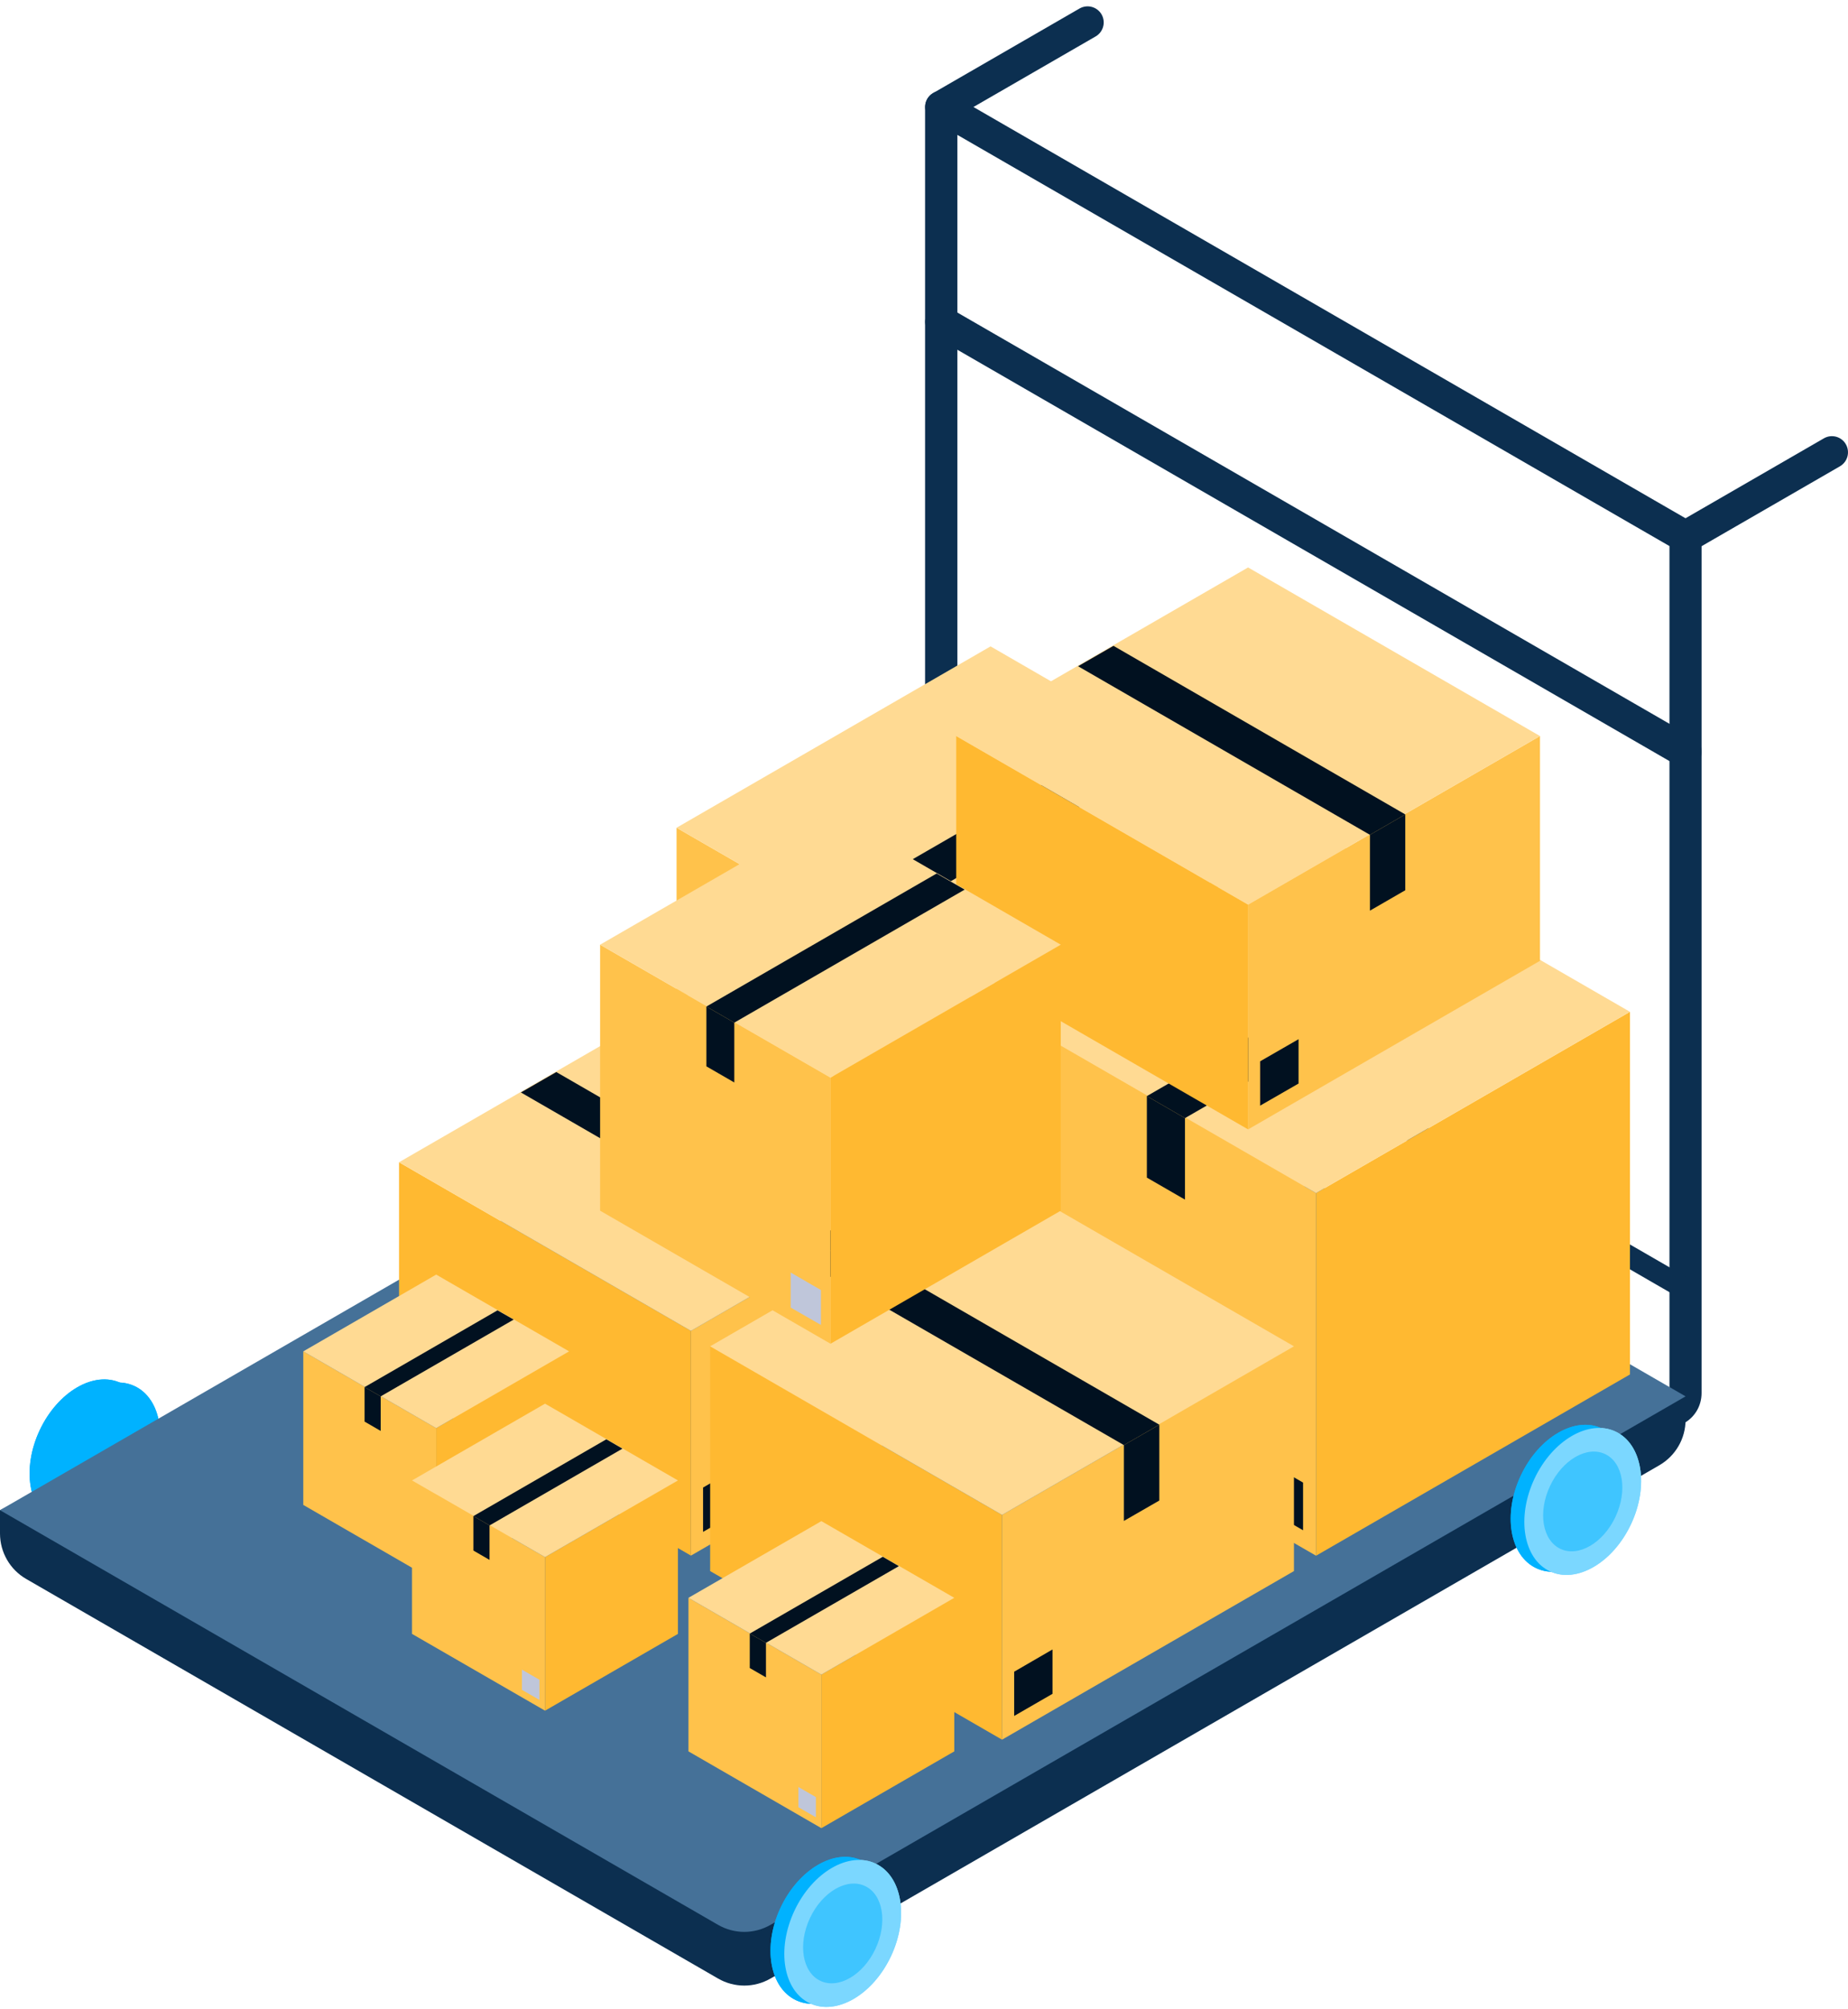 <svg width="138" height="150" viewBox="0 0 138 150" fill="none" xmlns="http://www.w3.org/2000/svg">
<g clip-path="url(#clip0_3845_25429)">
<path d="M124.476 106.584C124.027 106.584 123.586 106.463 123.177 106.231L70.379 75.743C69.577 75.278 69.08 74.42 69.08 73.499V7.986C69.08 7.553 69.313 7.16 69.681 6.944C70.05 6.727 70.515 6.727 70.884 6.944L126.464 39.035C126.833 39.251 127.065 39.644 127.065 40.077V103.994C127.065 104.932 126.584 105.774 125.766 106.239C125.358 106.471 124.917 106.592 124.468 106.592L124.476 106.584ZM71.493 10.07V73.507C71.493 73.571 71.525 73.635 71.589 73.667L124.388 104.146C124.388 104.146 124.484 104.203 124.572 104.146C124.668 104.09 124.668 104.01 124.668 103.986V40.766L71.493 10.07Z" fill="#0C2F50"/>
<path d="M65.45 77.904C66.803 75.023 66.286 71.928 64.294 70.993C62.302 70.058 59.591 71.635 58.237 74.516C56.884 77.398 57.401 80.492 59.393 81.427C61.385 82.363 64.096 80.785 65.45 77.904Z" fill="#00B2FF"/>
<path d="M66.47 78.14C67.823 75.258 67.306 72.164 65.314 71.229C63.322 70.293 60.611 71.871 59.257 74.752C57.904 77.633 58.421 80.727 60.413 81.663C62.405 82.598 65.116 81.021 66.47 78.14Z" fill="#00B2FF"/>
<path d="M65.309 77.594C66.227 75.639 65.877 73.539 64.527 72.905C63.176 72.27 61.337 73.341 60.418 75.297C59.499 77.253 59.85 79.352 61.2 79.987C62.551 80.621 64.39 79.55 65.309 77.594Z" fill="#00B2FF"/>
<path d="M65.45 77.904C66.803 75.023 66.286 71.928 64.294 70.993C62.302 70.058 59.591 71.635 58.237 74.516C56.884 77.398 57.401 80.492 59.393 81.427C61.385 82.363 64.096 80.785 65.45 77.904Z" fill="#00B2FF"/>
<path d="M66.47 78.14C67.823 75.258 67.306 72.164 65.314 71.229C63.322 70.293 60.611 71.871 59.257 74.752C57.904 77.633 58.421 80.727 60.413 81.663C62.405 82.598 65.116 81.021 66.47 78.14Z" fill="#00B2FF"/>
<path d="M65.309 77.594C66.227 75.639 65.877 73.539 64.527 72.905C63.176 72.27 61.337 73.341 60.418 75.297C59.499 77.253 59.85 79.352 61.2 79.987C62.551 80.621 64.39 79.55 65.309 77.594Z" fill="#00B2FF"/>
<path d="M10.177 110.158C11.531 107.276 11.013 104.182 9.022 103.247C7.03 102.311 4.318 103.889 2.965 106.77C1.611 109.651 2.129 112.745 4.12 113.681C6.112 114.617 8.824 113.039 10.177 110.158Z" fill="#00B2FF"/>
<path d="M11.208 110.389C12.562 107.508 12.044 104.414 10.052 103.478C8.061 102.543 5.349 104.12 3.995 107.002C2.642 109.883 3.16 112.977 5.151 113.913C7.143 114.848 9.855 113.271 11.208 110.389Z" fill="#00B2FF"/>
<path d="M10.047 109.844C10.966 107.888 10.616 105.789 9.265 105.154C7.914 104.52 6.075 105.591 5.156 107.547C4.238 109.503 4.588 111.602 5.938 112.236C7.289 112.871 9.128 111.8 10.047 109.844Z" fill="#00B2FF"/>
<path d="M10.177 110.158C11.531 107.276 11.013 104.182 9.022 103.247C7.03 102.311 4.318 103.889 2.965 106.77C1.611 109.651 2.129 112.745 4.12 113.681C6.112 114.617 8.824 113.039 10.177 110.158Z" fill="#00B2FF"/>
<path d="M11.208 110.389C12.562 107.508 12.044 104.414 10.052 103.478C8.061 102.543 5.349 104.12 3.995 107.002C2.642 109.883 3.16 112.977 5.151 113.913C7.143 114.848 9.855 113.271 11.208 110.389Z" fill="#00B2FF"/>
<path d="M10.047 109.844C10.966 107.888 10.616 105.789 9.265 105.154C7.914 104.52 6.075 105.591 5.156 107.547C4.238 109.503 4.588 111.602 5.938 112.236C7.289 112.871 9.128 111.8 10.047 109.844Z" fill="#00B2FF"/>
<path d="M57.544 147.701L123.907 109.389C125.125 108.684 125.871 107.393 125.871 105.99V104.251L70.291 76.168L0 112.74V114.48C0 115.883 0.746 117.182 1.964 117.879L53.616 147.701C54.834 148.407 56.325 148.407 57.544 147.701Z" fill="#0C2F50"/>
<path d="M57.544 143.693L125.871 104.243L70.291 72.152L0 112.74L53.616 143.693C54.834 144.398 56.325 144.398 57.544 143.693Z" fill="#457198"/>
<path d="M125.863 97.028C125.726 97.028 125.59 96.996 125.462 96.924L69.882 64.832C69.497 64.608 69.369 64.119 69.585 63.734C69.802 63.349 70.299 63.221 70.684 63.438L126.264 95.529C126.648 95.753 126.777 96.242 126.56 96.627C126.408 96.883 126.143 97.028 125.863 97.028Z" fill="#0C2F50"/>
<path d="M125.863 57.321C125.662 57.321 125.454 57.273 125.261 57.16L69.689 25.069C69.112 24.741 68.92 24.003 69.248 23.426C69.577 22.849 70.315 22.656 70.892 22.985L126.472 55.076C127.049 55.405 127.241 56.142 126.913 56.719C126.688 57.104 126.287 57.321 125.871 57.321H125.863Z" fill="#0C2F50"/>
<path d="M70.291 9.188C69.874 9.188 69.473 8.972 69.248 8.587C68.92 8.01 69.112 7.28 69.689 6.944L80.616 0.634C81.193 0.306 81.923 0.498 82.26 1.075C82.588 1.653 82.396 2.382 81.819 2.719L70.892 9.028C70.7 9.14 70.499 9.188 70.291 9.188Z" fill="#0C2F50"/>
<path d="M125.871 41.279C125.454 41.279 125.053 41.063 124.829 40.678C124.5 40.101 124.692 39.371 125.269 39.035L136.196 32.725C136.773 32.389 137.511 32.589 137.84 33.166C138.168 33.743 137.976 34.473 137.399 34.81L126.472 41.119C126.28 41.231 126.079 41.279 125.871 41.279Z" fill="#0C2F50"/>
<path d="M120.777 113.547C122.131 110.665 121.613 107.571 119.622 106.636C117.63 105.7 114.918 107.277 113.565 110.159C112.211 113.04 112.729 116.134 114.721 117.07C116.712 118.005 119.424 116.428 120.777 113.547Z" fill="#00B2FF"/>
<path d="M121.797 113.782C123.151 110.901 122.633 107.807 120.642 106.871C118.65 105.936 115.938 107.513 114.585 110.394C113.231 113.276 113.749 116.37 115.741 117.305C117.732 118.241 120.444 116.664 121.797 113.782Z" fill="#7BD7FF"/>
<path d="M120.636 113.237C121.555 111.281 121.205 109.182 119.854 108.547C118.504 107.913 116.664 108.984 115.746 110.94C114.827 112.895 115.177 114.995 116.528 115.629C117.878 116.264 119.718 115.193 120.636 113.237Z" fill="#3FC5FF"/>
<path d="M120.777 113.547C122.131 110.665 121.613 107.571 119.622 106.636C117.63 105.7 114.918 107.277 113.565 110.159C112.211 113.04 112.729 116.134 114.721 117.07C116.712 118.005 119.424 116.428 120.777 113.547Z" fill="#00B2FF"/>
<path d="M121.797 113.782C123.151 110.901 122.633 107.807 120.642 106.871C118.65 105.936 115.938 107.513 114.585 110.394C113.231 113.276 113.749 116.37 115.741 117.305C117.732 118.241 120.444 116.664 121.797 113.782Z" fill="#7BD7FF"/>
<path d="M120.636 113.237C121.555 111.281 121.205 109.182 119.854 108.547C118.504 107.913 116.664 108.984 115.746 110.94C114.827 112.895 115.177 114.995 116.528 115.629C117.878 116.264 119.718 115.193 120.636 113.237Z" fill="#3FC5FF"/>
<path d="M65.505 145.8C66.858 142.919 66.341 139.825 64.349 138.889C62.358 137.954 59.646 139.531 58.292 142.412C56.939 145.294 57.456 148.388 59.448 149.324C61.44 150.259 64.152 148.682 65.505 145.8Z" fill="#00B2FF"/>
<path d="M66.536 146.032C67.889 143.151 67.372 140.056 65.38 139.121C63.388 138.185 60.676 139.763 59.323 142.644C57.97 145.526 58.487 148.62 60.479 149.555C62.471 150.491 65.182 148.913 66.536 146.032Z" fill="#7BD7FF"/>
<path d="M65.375 145.487C66.293 143.531 65.943 141.431 64.593 140.797C63.242 140.163 61.403 141.234 60.484 143.189C59.566 145.145 59.916 147.245 61.266 147.879C62.617 148.513 64.456 147.442 65.375 145.487Z" fill="#3FC5FF"/>
<path d="M65.505 145.8C66.858 142.919 66.341 139.825 64.349 138.889C62.358 137.954 59.646 139.531 58.292 142.412C56.939 145.294 57.456 148.388 59.448 149.324C61.44 150.259 64.152 148.682 65.505 145.8Z" fill="#00B2FF"/>
<path d="M66.536 146.032C67.889 143.151 67.372 140.056 65.38 139.121C63.388 138.185 60.676 139.763 59.323 142.644C57.97 145.526 58.487 148.62 60.479 149.555C62.471 150.491 65.182 148.913 66.536 146.032Z" fill="#7BD7FF"/>
<path d="M65.375 145.487C66.293 143.531 65.943 141.431 64.593 140.797C63.242 140.163 61.403 141.234 60.484 143.189C59.566 145.145 59.916 147.245 61.266 147.879C62.617 148.513 64.456 147.442 65.375 145.487Z" fill="#3FC5FF"/>
<path d="M73.97 102.399L50.522 88.859V61.794L73.97 75.326V102.399Z" fill="#FFC24B"/>
<path d="M73.97 102.399L97.411 88.859V61.794L73.97 75.326V102.399Z" fill="#FFB931"/>
<path d="M50.522 61.794L73.97 75.326L97.411 61.794L73.97 48.254L50.522 61.794Z" fill="#FFDA93"/>
<path d="M73.001 100.491L69.914 98.711V95.152L73.001 96.932V100.491Z" fill="#011120"/>
<path d="M61.336 68.079L64.182 69.723L87.623 56.191L84.785 54.547L61.336 68.079Z" fill="#011120"/>
<path d="M61.336 74.172L64.182 75.816V69.723L61.336 68.079V74.172Z" fill="#011120"/>
<path d="M98.277 116.139L74.828 102.607V75.535L98.277 89.067V116.139Z" fill="#FFC24B"/>
<path d="M98.277 116.139L121.718 102.607V75.535L98.277 89.067V116.139Z" fill="#FFB931"/>
<path d="M74.828 75.535L98.277 89.067L121.718 75.535L98.277 62.002L74.828 75.535Z" fill="#FFDA93"/>
<path d="M97.307 114.24L94.221 112.46V108.9L97.307 110.68V114.24Z" fill="#011120"/>
<path d="M85.643 81.828L88.489 83.471L111.937 69.931L109.092 68.288L85.643 81.828Z" fill="#011120"/>
<path d="M85.643 87.913L88.489 89.556V83.471L85.643 81.828V87.913Z" fill="#011120"/>
<path d="M51.596 116.131L73.393 103.545V86.766L51.596 99.352V116.131Z" fill="#FFC24B"/>
<path d="M51.596 116.131L29.798 103.545V86.766L51.596 99.352V116.131Z" fill="#FFB931"/>
<path d="M73.393 86.766L51.596 99.353L29.798 86.766L51.596 74.18L73.393 86.766Z" fill="#FFDA93"/>
<path d="M52.502 114.36L55.364 112.708V109.397L52.502 111.049V114.36Z" fill="#011120"/>
<path d="M63.34 92.618L60.695 94.142L38.898 81.555L41.543 80.032L63.34 92.618Z" fill="#011120"/>
<path d="M63.34 98.278L60.695 99.801V94.142L63.34 92.618V98.278Z" fill="#011120"/>
<path d="M74.828 129.872L96.626 117.286V100.507L74.828 113.093V129.872Z" fill="#FFC24B"/>
<path d="M74.828 129.872L53.031 117.286V100.507L74.828 113.093V129.872Z" fill="#FFB931"/>
<path d="M96.626 100.507L74.828 113.093L53.031 100.507L74.828 87.921L96.626 100.507Z" fill="#FFDA93"/>
<path d="M75.734 128.101L78.596 126.449V123.138L75.734 124.798V128.101Z" fill="#011120"/>
<path d="M86.573 106.359L83.927 107.882L62.13 95.304L64.775 93.773L86.573 106.359Z" fill="#011120"/>
<path d="M86.573 112.019L83.927 113.542V107.882L86.573 106.359V112.019Z" fill="#011120"/>
<path d="M32.572 118.079L22.648 112.347V100.884L32.572 106.615V118.079Z" fill="#FFC24B"/>
<path d="M32.572 118.079L42.497 112.347V100.884L32.572 106.615V118.079Z" fill="#FFB931"/>
<path d="M22.648 100.884L32.572 106.616L42.497 100.884L32.572 95.152L22.648 100.884Z" fill="#FFDA93"/>
<path d="M32.163 117.27L30.856 116.516V115.009L32.163 115.763V117.27Z" fill="#011120"/>
<path d="M27.225 103.553L28.428 104.243L38.36 98.511L37.15 97.821L27.225 103.553Z" fill="#011120"/>
<path d="M27.225 106.127L28.428 106.824V104.243L27.225 103.553V106.127Z" fill="#011120"/>
<path d="M40.701 127.708L30.768 121.976V110.52L40.701 116.244V127.708Z" fill="#FFC24B"/>
<path d="M40.701 127.708L50.625 121.976V110.52L40.701 116.244V127.708Z" fill="#FFB931"/>
<path d="M30.768 110.52L40.701 116.244L50.626 110.52L40.701 104.788L30.768 110.52Z" fill="#FFDA93"/>
<path d="M40.284 126.906L38.977 126.152V124.645L40.284 125.399V126.906Z" fill="#BFC6DA"/>
<path d="M35.353 113.181L36.556 113.879L46.481 108.147L45.278 107.449L35.353 113.181Z" fill="#011120"/>
<path d="M35.353 115.755L36.556 116.452V113.879L35.353 113.181V115.755Z" fill="#011120"/>
<path d="M61.336 136.478L51.411 130.746V119.282L61.336 125.014V136.478Z" fill="#FFC24B"/>
<path d="M61.336 136.478L71.261 130.746V119.282L61.336 125.014V136.478Z" fill="#FFB931"/>
<path d="M51.411 119.282L61.336 125.014L71.261 119.282L61.336 113.558L51.411 119.282Z" fill="#FFDA93"/>
<path d="M60.927 135.668L59.62 134.915V133.407L60.927 134.161V135.668Z" fill="#BFC6DA"/>
<path d="M55.989 121.952L57.199 122.641L67.124 116.917L65.921 116.22L55.989 121.952Z" fill="#011120"/>
<path d="M55.989 124.525L57.199 125.222V122.641L55.989 121.952V124.525Z" fill="#011120"/>
<path d="M93.202 84.313L115 71.727V54.948L93.202 67.534V84.313Z" fill="#FFC24B"/>
<path d="M93.202 84.313L71.405 71.727V54.948L93.202 67.534V84.313Z" fill="#FFB931"/>
<path d="M115 54.948L93.202 67.534L71.405 54.948L93.202 42.362L115 54.948Z" fill="#FFDA93"/>
<path d="M94.1 82.541L96.97 80.89V77.579L94.1 79.231V82.541Z" fill="#011120"/>
<path d="M104.939 60.8L102.301 62.323L80.504 49.737L83.149 48.214L104.939 60.8Z" fill="#011120"/>
<path d="M104.939 66.46L102.301 67.983V62.323L104.939 60.8V66.46Z" fill="#011120"/>
<path d="M62.017 100.314L44.813 90.382V70.524L62.017 80.449V100.314Z" fill="#FFC24B"/>
<path d="M62.018 100.314L79.213 90.382V70.524L62.018 80.449V100.314Z" fill="#FFB931"/>
<path d="M44.813 70.524L62.017 80.449L79.213 70.524L62.017 60.592L44.813 70.524Z" fill="#FFDA93"/>
<path d="M61.304 98.911L59.043 97.613V94.999L61.304 96.306V98.911Z" fill="#BFC6DA"/>
<path d="M52.75 75.142L54.834 76.344L72.038 66.412L69.946 65.209L52.75 75.142Z" fill="#011120"/>
<path d="M52.75 79.607L54.834 80.81V76.344L52.75 75.142V79.607Z" fill="#011120"/>
</g>
<defs>
<clipPath id="clip0_3845_25429">
<rect width="138" height="149.352" fill="white" transform="translate(0 0.474)"/>
</clipPath>
</defs>
</svg>
